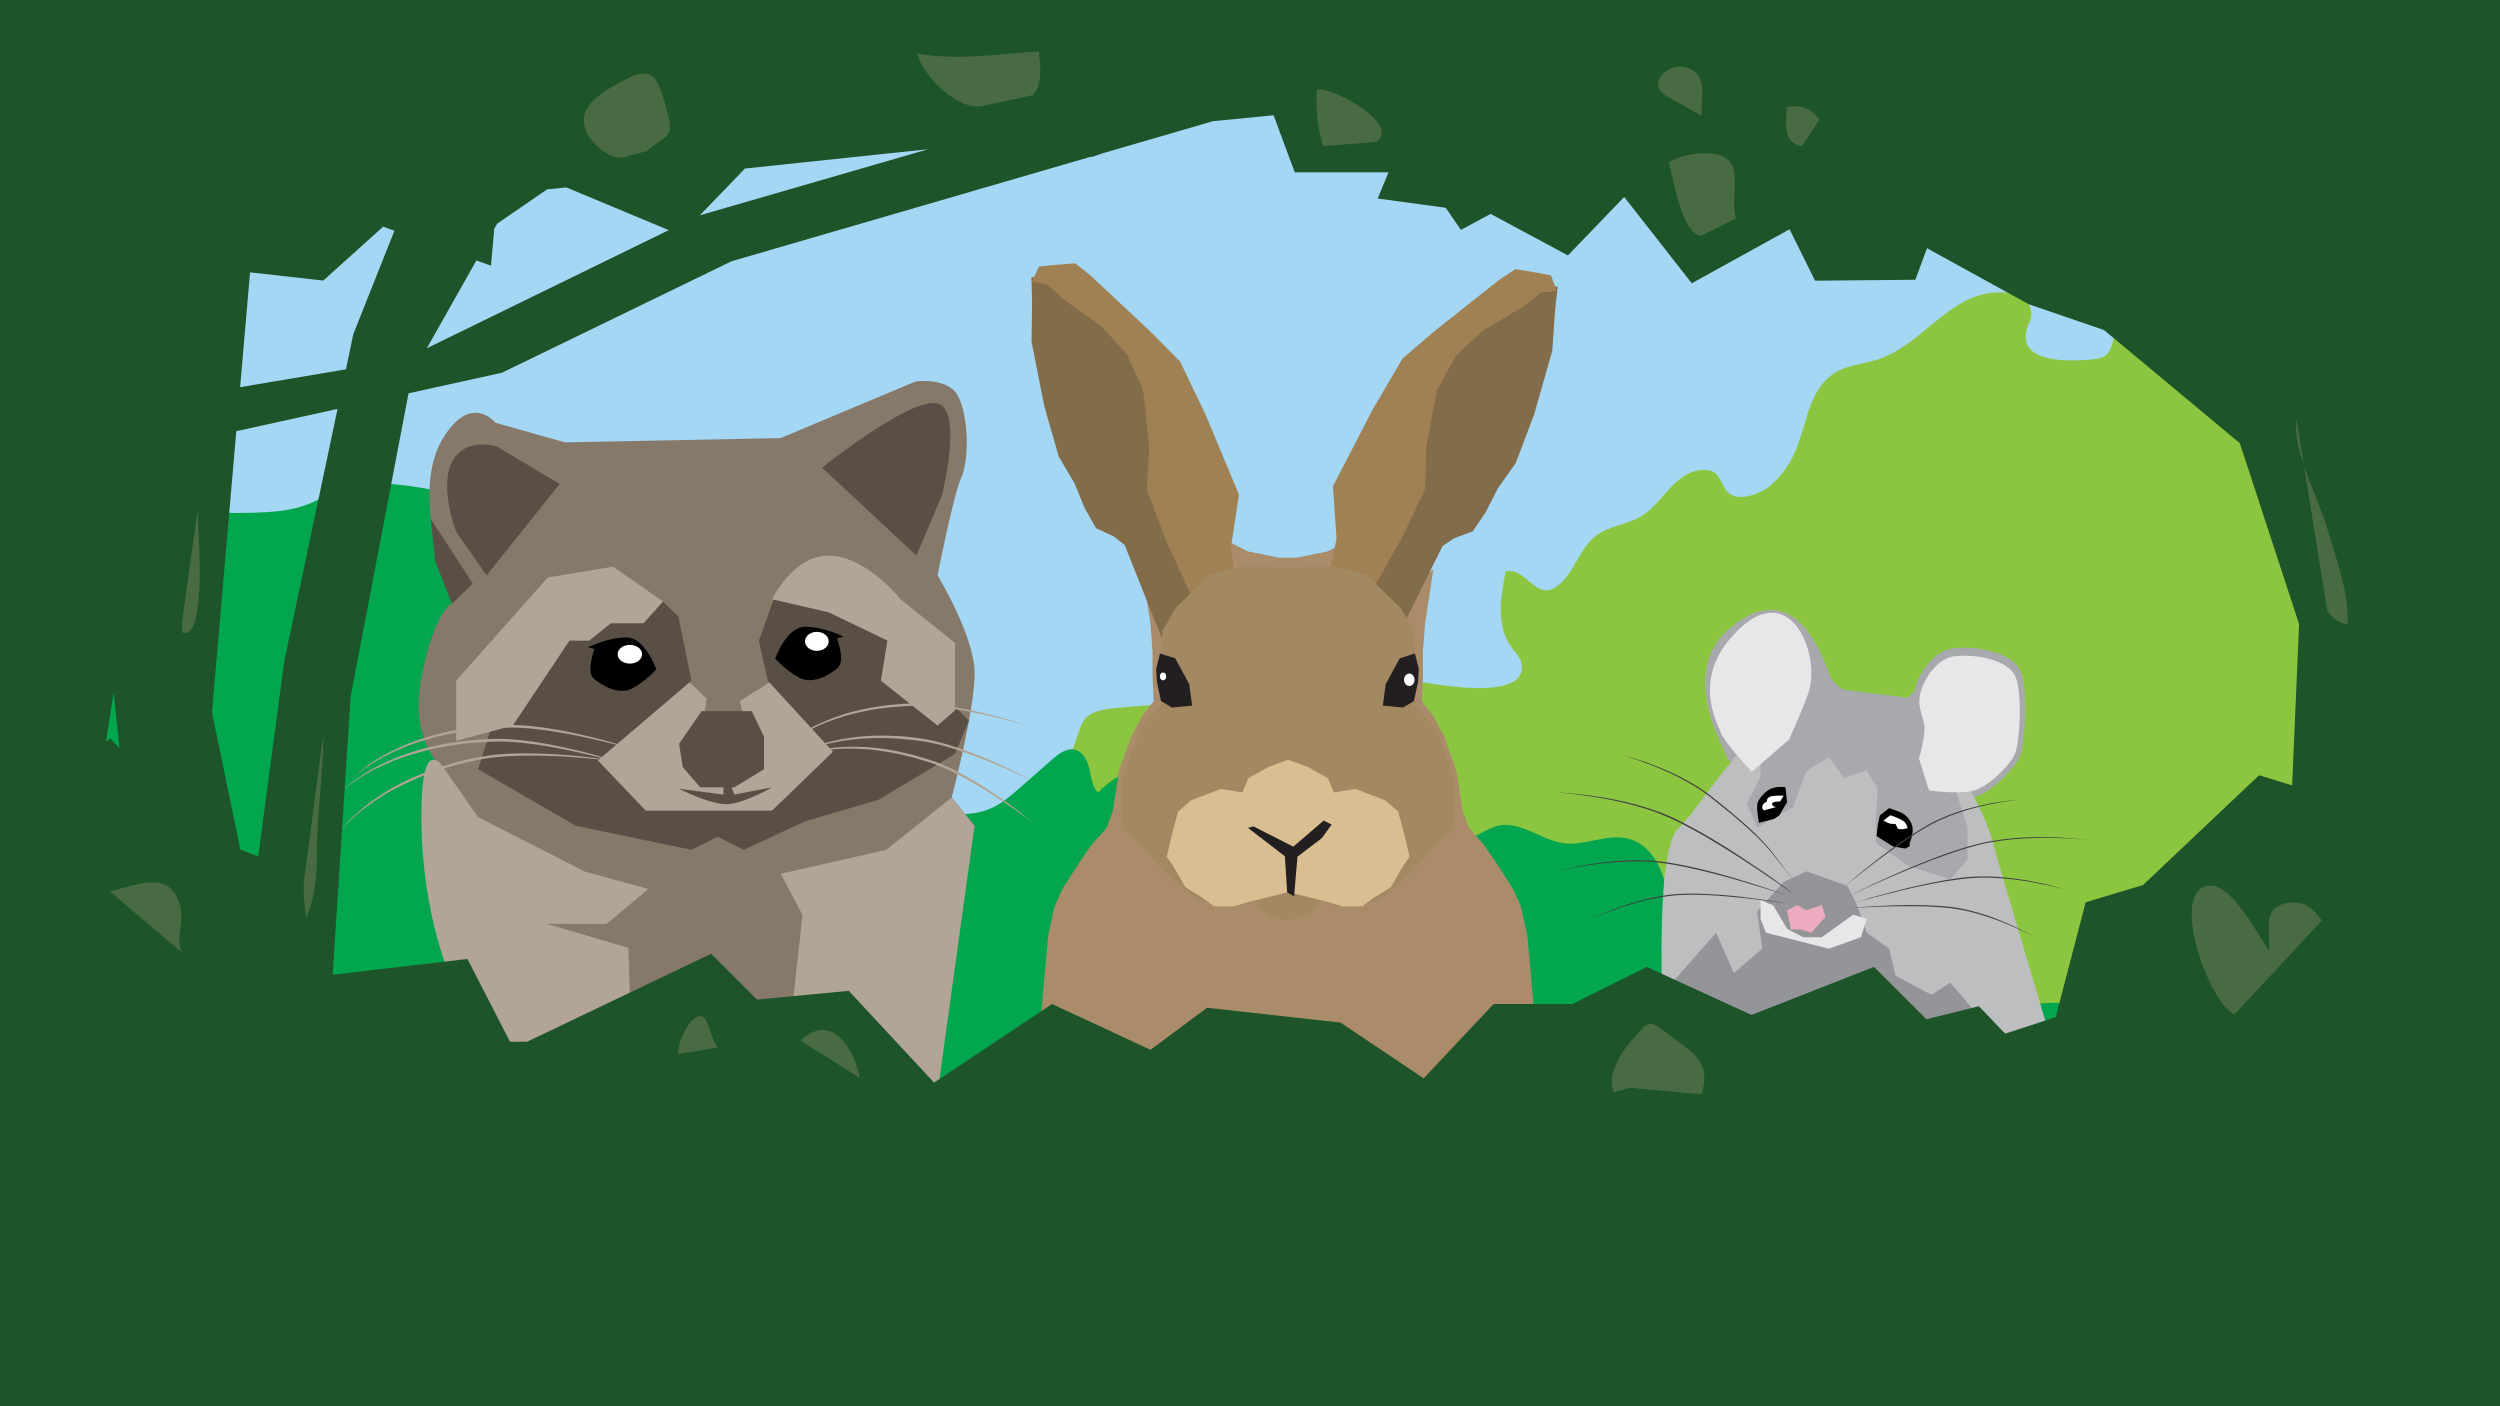 <?xml version="1.0" encoding="utf-8"?>
<!-- Generator: Adobe Illustrator 19.0.0, SVG Export Plug-In . SVG Version: 6.00 Build 0)  -->
<svg version="1.1" id="Layer_1" xmlns="http://www.w3.org/2000/svg" xmlns:xlink="http://www.w3.org/1999/xlink" x="0px" y="0px"
	 viewBox="0 0 1920 1080" enable-background="new 0 0 1920 1080" xml:space="preserve">
<rect x="0" y="0" width="1920" height="1080" fill="#333333" stroke="none"/>
<g id="bottom_x5F_forest">
	<rect id="XMLID_25_" x="66.245" y="43.071" fill="#A4D7F4" width="1806.4" height="976.5"/>
	<path id="XMLID_24_" fill="#8CC640" d="M824.145,797.871c-22.4-36.7-24.7-82.2-20.4-124.9c3.8-38.1,12.2-75.9,25.1-112
		c1.1-3.1,2.3-6.2,4.3-8.7c4.7-5.8,12.9-7.2,20.4-8.1c32.8-3.7,65.9-4.8,98.8-3c3.3-14.3,11.6-27.3,23.2-36.3
		c2.4-1.8,5.2-3.5,8.1-3.2c4.6,0.6,7.1,5.7,7.4,10.3s-0.8,9.3,0.3,13.7c6.8-10.4,21.2-11.9,33.6-11.5c13,0.5,25.9,1.9,38.7,4.2
		c14.2,2.6,111.7,26,104.8-9c-0.9-4.6-4.7-8.2-7.5-12c-12-16.2-8.6-38.7-4.6-58.5c15.5-3.6,23,22.6,38.6,12
		c13.9-9.5,17.5-29.3,30.9-39.5c10-7.6,23.7-8.3,34.5-14.8c8.6-5.2,14.8-13.6,21.6-21c6.8-7.4,15.4-14.3,25.5-14.7
		c15.2-0.7,12.7,11.6,20.6,18c8.3,6.8,24.9-0.2,31.6-6c18-15.6,21.8-32.4,28.4-54.4c3.8-12.6,10-25.3,21.2-32.2
		c9.2-5.7,20.5-6.6,30.9-9.6c35.6-10.2,56.4-51.8,95-52.2c6.3,0,12.9,0,18.1,3.5c6.1,4,8.5,12.8,5.4,19.4
		c-14.4,31.1,27.5,30.8,49.1,28.6c3-0.3,6.2-0.8,8.7-2.5c5.3-3.6,6-11,7.7-17.2c5.1-18.6,22.3-30.6,36.9-43.3
		c8.8-7.6,20.9-19.6,22.7-31.7c1.3-8.5-5.1-17.3,6.3-21.5c13-4.8,27.9-11.3,39.3-2c9.1,7.4,19.5,16.6,28,25.3
		c18.7,19,32.3,42.7,42.1,67.3c15.7,39.4,22.5,81.7,33.3,122.8c9.7,37.2,22.7,73.5,30.7,111.1c19.8,92.5,7.9,192-37.2,275.2
		s-124.3,148.3-215.9,171.7c-96.4,24.6-197.7,3.7-297.2,1.3c-48.4-1.2-96.9,1.2-145.2-3.7c-47.8-4.8-94.7-14.9-141.4-25.5
		c-42.9-9.7-84.5-19.7-124.1-39.5C871.545,848.271,842.145,827.471,824.145,797.871z"/>
	<path id="XMLID_23_" fill="#02A64F" d="M1598.945,771.371c12,1.1,37.4,5.9,36.2,21.9c-2.4,31.3-20.4,59.5-42.6,81.6
		c-20.4,20.3-47.9,33.6-67.1,54.7c-18,19.7-38.3,23.2-64.7,26.9c-345.2,48.8-698.3,41.5-1041.2-21.7c-37.7-6.9-75.7-14.7-110.2-31.2
		c-67.6-32.3-116.3-96.2-144.7-165.6S44.273,649.284,35.773,574.784c-4.1-35.9,73.673-127.912,75.773-163.912
		c0.3-4.6,0.8-9.5,3.9-12.8c3.5-3.7,9.1-4.3,14.1-4.5c21.5-0.9,43.1,0.9,64.6,0.2c14.9-0.4,30.1-1.4,43.9-7.1
		c11.4-4.6,21.6-12.4,33.6-14.8c5.3-1.1,10.7-1.1,16-0.9c24.3,0.8,48.5,5,71.7,12.4c2.4,0.7,4.8,1.6,6.5,3.3c3,3,3.1,7.9,2.8,12.2
		c-0.3,3.7-0.8,7.4-2.6,10.6c-1.9,3.3-5.3,5.8-7.1,9.2c-4.4,8.4,1.8,15.5,4.5,23s4.6,15.8,6.2,23.6c2,9.7-0.4,19.6-0.4,29.5
		c0,0.4,0,0.9,0.3,1.2c0.5,0.5,1.3,0.3,2,0.1c3.9-1.3,8.1-1.5,12.2-1.7c11.5-0.5,21.1-1.1,31.9-4.5c11.3-3.5,25-4.9,36.7-3
		c15.4,2.5,29.5,12.2,37.3,25.7c3.5,6.1,6.2,13.2,12.3,16.8c4.5,2.7,10.1,2.7,15.4,2.7c9,0,18.1-0.1,26.7-2.5
		c13.7-3.7,28-13.2,40.8-7.1c13.9,6.5,15.2,26.4,26.7,36.5c6.8,5.9,16.6,7.8,23.4,13.8c5.1,4.5,8.1,10.9,10.5,17.3
		c5.1,13.3,8.7,27.3,10.6,41.4c0.6,4.7,40.6-6.7,45.7-7c20.5-1.3,41.1,5,60.7-4.3c7.8-3.7,14.4-9.5,20.9-15.2
		c8.2-7.2,16.4-14.4,24.6-21.6c5-4.5,11.4-9.3,17.9-7.5c6.2,1.7,9.4,8.6,10.8,14.9s2.2,13.2,6.6,17.9c10.1-10.5,23.4-18,37.6-21.2
		c8.4-1.9,19.1-1.3,23.1,6.3c2.2,4.1,1.5,9.3,3.6,13.6c3.3,6.9,12.8,8.8,20.1,6.5c7.4-2.3,13.2-7.8,19.3-12.5
		c12.7-9.9,27.3-17.5,42.7-22.1c2.1,4.9,4.1,9.7,6.2,14.5c24.2-4.2,51.6-2.3,69.2,14.8c10.1,9.8,16,23.8,27.5,32
		c9,6.3,21,8.3,31.6,5.2c8.3-2.5,15.5-7.8,23.7-10.8c19.5-7.1,37.8,13.4,58.5,13c15.1-0.3,30.2-7.7,44.8-3.7
		c15.6,4.3,25.1,20.7,28,36.6c3,15.9,1.1,32.4,2.8,48.5c10.9,7.1,24.8-2.2,34.4-10.9c9.6-8.8,23.7-17.9,34.4-10.4
		c5.2,3.6,7.4,10.1,9.4,16.1c6.2,18.7,15.6,39.4,34.5,45.1c7.3,2.2,15.2,1.7,22.8,1.3c15.8-1,31.5-1.9,47.3-2.8
		c7.7-0.5,15.9-0.8,22.6,3c6.8,3.9,11,11.4,18,14.7c11.4,5.3,24.2-2.6,35.6-7.9C1559.945,768.771,1578.945,769.571,1598.945,771.371
		z"/>
</g>
<g id="raccoon">
	<path id="XMLID_541_" fill="#877969" d="M720.034,441.853c0,0,28.5,46.8,28.5,75.3c0,28.5-17.6,95.3-17.6,95.3l17.6,21.7
		l-34.809,195.589l-235.941,68.089c0,0-154.15-231.878-154.15-266.978s18.4-39.3,18.4-39.3s-28.4-19.2-18.4-71.1
		s23.4-56.9,23.4-56.9l-10-33.5c0,0-18.4-58.5,3.3-93.7c21.7-35.1,40.1-11.7,40.1-11.7l53.5,15.1l165.6-3.3l103.7-43.5
		c0,0,23.4-3.3,31.8,10c8.4,13.4,10,48.5,3.3,63.6C731.734,381.653,720.034,441.853,720.034,441.853z"/>
	<polygon id="XMLID_540_" fill="#B2A496" points="592.934,522.753 568.334,538.353 570.034,546.153 540.534,550.553 
		542.734,536.653 526.034,520.453 449.034,579.053 488.634,627.553 616.334,622.553 648.134,568.953 	"/>
	<polygon id="XMLID_539_" fill="#594F45" points="596.334,454.253 582.834,492.053 589.634,522.753 639.734,577.353 
		592.934,622.553 531.034,622.553 495.934,622.553 459.134,584.053 531.034,522.753 521.034,473.653 509.234,461.953 
		437.334,470.253 388.834,522.753 367.134,590.753 442.334,634.253 531.034,652.653 551.134,642.553 571.134,652.653 
		618.034,630.853 674.834,614.153 733.434,579.053 744.134,553.453 706.634,515.453 648.134,454.253 	"/>
	<path id="XMLID_538_" fill="#B2A496" d="M592.934,460.253c0,0,16.7-35.1,45.2-33.5s53.5,33.5,53.5,33.5l41.8,33.5v51.8l-13.4,11.7
		l-43.5-34.5l5-30.8l-45.2-21.7L592.934,460.253z"/>
	<polygon id="XMLID_537_" fill="#B2A496" points="509.234,461.953 494.234,478.653 469.134,478.653 452.434,492.053 
		437.334,492.053 393.834,557.253 350.334,568.953 350.334,522.753 420.634,443.553 470.834,435.153 	"/>
	<path id="XMLID_536_" fill="#594F45" d="M703.834,426.753l19.5-46.2c0,0,16.7-65.2-3.3-70.7c-20.1-5.5-88.7,49.3-88.7,49.3
		L703.834,426.753z"/>
	<path id="XMLID_535_" fill="#594F45" d="M429.834,371.653l-47.7-28.4c0,0-19.6-7.5-31.8,6.7c-15.6,18.2,0,58.5,0,58.5l23.4,33.5
		L429.834,371.653z"/>
	<polygon id="XMLID_534_" fill="#594F45" points="363.134,448.253 347.034,463.653 334.234,430.953 330.734,398.353 	"/>
	<polygon id="XMLID_533_" fill="#594F45" points="577.334,546.153 538.834,546.153 521.534,571.253 524.334,589.053 
		537.734,604.653 563.934,604.653 586.734,590.753 586.734,565.653 	"/>
	<path id="XMLID_532_" fill="#594F45" d="M592.934,604.653l-29,5.6l-3.3-8.9h-5v8.9l-34.1-4.5c0,0,25.6,13.4,39,11.7
		C573.934,615.753,592.934,604.653,592.934,604.653z"/>
	<path id="XMLID_531_" d="M504.034,513.953c0,0-8.6-24.4-23-24.4s-29.5,7.6-29.5,7.6l5,1.3c0,0-6.5,17.3-0.7,22.5
		s19.4,13.6,30.2,7.5C496.934,522.353,504.034,513.953,504.034,513.953z"/>
	<path id="XMLID_530_" fill="#FFFFFF" d="M474.334,502.453c0,4,4.2,7.2,9.4,7.2c5.2,0,9.4-3.2,9.4-7.2s-4.2-7.2-9.4-7.2
		S474.334,498.453,474.334,502.453z"/>
	<polygon id="XMLID_529_" fill="#B2A496" points="730.934,612.453 680.634,652.653 599.634,671.053 616.334,702.753 
		589.634,942.953 720.934,832.953 748.434,634.253 	"/>
	<path id="XMLID_528_" fill="#B2A496" d="M342.034,591.553l25.1,36l82,41.8l48.9,13.4l-32.2,26.8h-45.8l62.6,18.4l5.9,195.1
		l-141.5-170c0,0-22.6-48-23.4-122.1C322.834,556.753,342.034,591.553,342.034,591.553z"/>
	<path id="XMLID_527_" d="M595.334,505.753c0,0,8.6-24.4,23-24.4s29.5,7.6,29.5,7.6l-5,1.3c0,0,6.5,17.3,0.7,22.5
		s-19.4,13.6-30.2,7.5S595.334,505.753,595.334,505.753z"/>
	<ellipse id="XMLID_526_" fill="#FFFFFF" cx="627.334" cy="492.553" rx="9.1" ry="7.3"/>
	<g id="XMLID_554_">
		<path id="XMLID_525_" fill="#B2A496" d="M490.834,576.753c0,0-3.5-1-9.5-2.7c-6.1-1.7-14.8-3.9-25.3-6.3
			c-10.5-2.4-22.9-4.9-36.2-6.8c-6.7-0.9-13.6-1.7-20.6-2c-3.5-0.2-7.1-0.2-10.6-0.1c-3.5,0.2-7.2,0.3-10.7,0.5
			c-7.1,0.4-14.3,1.2-21.3,2.3s-13.8,2.4-20.3,4c-6.5,1.7-12.8,3.5-18.6,5.5c-5.8,2-11.2,4.3-16.1,6.6c-9.7,4.6-17.4,9.4-22.5,13.1
			c-2.5,1.9-4.5,3.4-5.7,4.5c-1.3,1.1-1.9,1.7-1.9,1.7s2.4-2.7,7.4-6.6c5-3.9,12.5-9,22.2-13.8s21.6-9.4,34.7-12.8
			c6.6-1.7,13.4-3.1,20.5-4.2c7-1.1,14.2-1.9,21.4-2.4c3.6-0.3,7.2-0.3,10.8-0.5c3.6-0.1,7.2,0,10.8,0.2c7.1,0.4,14.1,1.2,20.8,2.2
			c6.7,1,13.1,2.2,19.2,3.5s11.8,2.6,17,3.9c10.5,2.6,19.1,5.2,25.1,7.1S490.834,576.753,490.834,576.753z"/>
	</g>
	<g id="XMLID_552_">
		<path id="XMLID_524_" fill="#B2A496" d="M473.834,584.753c0,0-3.6-0.5-9.8-1.1c-6.3-0.7-15.2-1.5-26-2.3
			c-10.8-0.7-23.3-1.2-36.8-1c-6.7,0.1-13.7,0.5-20.7,1.2c-3.5,0.4-7,0.9-10.5,1.5c-3.5,0.7-7.1,1.4-10.5,2.2
			c-7,1.5-13.9,3.4-20.6,5.6c-6.7,2.1-13.3,4.5-19.4,7.2c-6.2,2.7-12,5.5-17.5,8.4c-5.4,2.9-10.4,6-14.8,9
			c-8.9,6.1-15.7,12-20.1,16.5c-2.2,2.2-3.9,4.1-5,5.4s-1.6,2-1.6,2s2-3,6.3-7.7c4.3-4.6,10.9-10.8,19.7-17.1s19.8-12.7,32.2-18.1
			c6.2-2.7,12.8-5.2,19.5-7.4c6.8-2.2,13.7-4.2,20.8-5.8c1.8-0.4,3.5-0.8,5.3-1.1s3.5-0.7,5.3-1c3.6-0.6,7.1-1.1,10.7-1.5
			c7.1-0.8,14.1-1,20.9-1.1s13.3,0.1,19.5,0.4s12,0.7,17.4,1.2c10.8,0.9,19.7,2.1,25.9,3
			C470.234,584.153,473.834,584.753,473.834,584.753z"/>
	</g>
	<g id="XMLID_550_">
		<path id="XMLID_523_" fill="#B2A496" d="M481.734,587.453c0,0-3.5-1-9.5-2.7c-6.1-1.7-14.8-3.9-25.3-6.3
			c-10.5-2.4-22.9-4.9-36.2-6.8c-6.7-0.9-13.6-1.7-20.6-2c-3.5-0.2-7.1-0.2-10.6-0.1c-3.5,0.2-7.2,0.3-10.7,0.5
			c-7.1,0.4-14.3,1.2-21.3,2.3s-13.8,2.4-20.3,4c-6.5,1.7-12.8,3.5-18.6,5.5s-11.2,4.3-16.1,6.6c-9.7,4.6-17.4,9.4-22.5,13.1
			c-2.5,1.9-4.5,3.4-5.7,4.5c-1.3,1.1-1.9,1.7-1.9,1.7s2.4-2.7,7.4-6.6c5-3.9,12.5-9,22.2-13.8s21.6-9.4,34.7-12.8
			c6.6-1.7,13.4-3.1,20.5-4.2c7-1.1,14.2-1.9,21.4-2.4c3.6-0.3,7.2-0.3,10.8-0.5c3.6-0.1,7.2,0,10.8,0.2c7.1,0.4,14.1,1.2,20.8,2.2
			c6.7,1,13.1,2.2,19.2,3.5s11.8,2.6,17,3.9c10.5,2.6,19.1,5.2,25.1,7.1C478.334,586.253,481.734,587.453,481.734,587.453z"/>
	</g>
	<g id="XMLID_548_">
		<path id="XMLID_522_" fill="#B2A496" d="M789.834,557.453c0,0-3-0.9-8.2-2.3c-5.3-1.4-12.8-3.3-21.9-5.4
			c-9.1-2.1-19.8-4.2-31.3-5.8c-5.8-0.8-11.7-1.5-17.8-1.8c-3-0.2-6.1-0.2-9.2-0.1c-3.1,0.1-6.2,0.2-9.3,0.5
			c-6.2,0.4-12.3,1-18.4,1.9c-6,0.9-11.9,2.1-17.6,3.5c-5.6,1.4-11,3-16,4.8s-9.7,3.7-13.9,5.7c-8.4,4-15,8-19.4,11.3
			c-4.4,3.2-6.6,5.4-6.6,5.4s2.1-2.3,6.4-5.7s10.8-7.8,19.2-12s18.6-8.2,30-11.1c5.7-1.5,11.6-2.7,17.7-3.6c6.1-1,12.3-1.7,18.5-2.1
			c3.1-0.3,6.2-0.3,9.3-0.4c3.1,0,6.2,0,9.3,0.2c6.2,0.3,12.2,1.1,18,1.9s11.4,1.9,16.6,3c5.2,1.1,10.2,2.3,14.7,3.4
			c9.1,2.3,16.5,4.5,21.7,6.1C786.934,556.353,789.834,557.453,789.834,557.453z"/>
	</g>
	<g id="XMLID_546_">
		<path id="XMLID_521_" fill="#B2A496" d="M792.134,599.453c0,0-2.8-1.4-7.7-3.7s-12-5.5-20.6-9.1s-18.8-7.5-29.8-11.1
			c-5.5-1.8-11.3-3.4-17.3-4.7c-3-0.7-6-1.2-9-1.7c-3-0.4-6.2-0.8-9.2-1.1c-6.1-0.7-12.3-1.1-18.4-1.2c-6.1-0.1-12.1,0-17.9,0.4
			c-5.8,0.5-11.4,1.1-16.6,2c-5.3,0.9-10.2,2-14.6,3.2c-9,2.5-16.2,5.4-21.1,7.8c-4.9,2.4-7.4,4.2-7.4,4.2s2.5-1.9,7.3-4.5
			s11.9-5.9,20.9-8.5c9-2.7,19.8-4.9,31.4-5.9c5.8-0.5,11.9-0.7,18.1-0.6c6.2,0.1,12.4,0.4,18.6,1.1c3.1,0.3,6.2,0.8,9.3,1.2
			c3.1,0.5,6.2,1.1,9.2,1.8c6,1.4,11.8,3.1,17.4,4.9s10.9,3.8,15.8,5.8c5,2,9.6,4,13.9,5.9c8.6,3.8,15.5,7.3,20.4,9.7
			C789.434,597.853,792.134,599.453,792.134,599.453z"/>
	</g>
	<g id="XMLID_544_">
		<path id="XMLID_120_" fill="#B2A496" d="M794.334,632.553c0,0-2.5-1.9-6.9-5.1s-10.8-7.7-18.5-12.8c-7.8-5.2-17-10.9-27.2-16.6
			c-5.1-2.8-10.4-5.5-16-8c-2.8-1.2-5.6-2.3-8.5-3.4c-2.9-0.9-5.9-2-8.8-2.8c-5.9-1.9-11.9-3.4-17.9-4.7s-11.9-2.3-17.6-3
			c-5.8-0.7-11.4-1.1-16.7-1.2c-5.3-0.1-10.4,0-15,0.4c-9.3,0.7-16.9,2.2-22.2,3.6c-5.3,1.4-8.1,2.7-8.1,2.7s2.8-1.4,8-3.1
			c5.2-1.6,12.8-3.5,22.2-4.4c9.3-0.9,20.3-1,32,0.3c5.8,0.6,11.8,1.6,17.8,2.9s12.1,2.8,18.1,4.6c3,0.9,5.9,1.9,8.9,2.9
			c2.9,1.1,5.8,2.2,8.6,3.5c5.6,2.5,11,5.3,16.1,8.2c5.1,2.8,9.9,5.8,14.4,8.7s8.7,5.7,12.5,8.4c7.7,5.3,13.8,10.1,18.1,13.5
			C791.934,630.553,794.334,632.553,794.334,632.553z"/>
	</g>
</g>
<g id="hare">
	<polygon id="XMLID_475_" fill="#AA8B6A" points="988.98,877.773 788.014,857.569 788.903,841.449 791.772,825.37 798.203,796.222 
		801.118,761.229 805.015,718.459 809.693,696.685 815.928,682.688 828.401,663.249 838.534,648.473 849.756,635.971 
		854.585,623.095 859.413,591.709 869.07,565.152 877.118,549.861 885.97,538.594 885.166,519.28 885.166,500.771 883.556,479.042 
		877.118,437.194 894.823,451.679 943.914,416.27 958.399,423.513 982.543,428.341 995.42,428.341 1019.562,423.513 
		1034.048,416.27 1083.138,451.679 1100.844,437.194 1094.406,479.042 1092.796,500.771 1092.796,519.28 1091.991,538.594 
		1100.844,549.861 1108.891,565.152 1118.548,591.709 1123.378,623.095 1128.206,635.971 1139.427,648.473 1149.561,663.249 
		1162.032,682.688 1168.27,696.685 1172.946,718.459 1176.844,761.229 1179.757,796.222 1186.187,825.37 1189.057,841.449 
		1189.945,857.569 	"/>
	<polygon id="XMLID_474_" fill="#A28961" points="959.206,687.479 970.472,700.356 980.933,705.989 987.373,706.794 995.42,705.184 
		1006.686,701.966 1017.148,689.089 988.981,673.799 	"/>
	<polygon id="XMLID_473_" fill="#826C4A" points="1196.306,220.266 1194.389,237.23 1192.116,269.503 1178.249,318.215 
		1164.052,355.667 1150.139,375.399 1141.005,393.38 1130.973,408.166 1116.635,413.418 1107.952,419.309 1072.98,489.575 
		1031.104,461.82 1038.063,397.207 1084.157,294.409 1157.362,237.512 1177.71,217.592 	"/>
	<polyline id="XMLID_472_" fill="#A08153" points="1020.888,441.212 1026.469,413.649 1023.68,373.475 1054.156,314.612 
		1077.154,275.293 1101.501,254.449 1151.07,215.154 1163.705,206.732 1180.691,209.453 1191.219,211.559 1195.595,223.508 
		1183.553,224.667 1170.967,234.697 1138.529,254.168 1118.157,273.283 1103.628,299.472 1095.274,343.999 1094.586,375.421 
		1077.148,412.161 1050.908,459.033 	"/>
	<polygon id="XMLID_471_" fill="#826C4A" points="792.117,213.031 792.631,230.095 792.239,262.445 802.048,312.134 
		813.114,350.628 825.354,371.438 832.976,390.11 841.757,405.673 855.614,412.087 863.783,418.673 892.85,491.581 936.869,467.368 
		935.253,402.401 897.781,296.156 829.508,233.424 810.87,211.898 	"/>
	<polyline id="XMLID_470_" fill="#A08153" points="948.748,447.669 945.455,419.742 951.542,379.934 926.016,318.762 
		906.333,277.681 883.785,254.904 837.62,211.66 825.722,202.227 808.569,203.541 797.903,204.773 792.557,216.32 804.464,218.467 
		816.182,229.5 846.907,251.574 865.636,272.302 877.959,299.6 882.618,344.663 880.716,376.034 895.07,414.086 917.362,462.959 	
		"/>
	<g id="XMLID_498_">
		<polyline id="XMLID_469_" fill="#A28961" points="989.277,685.339 974.302,689.409 952.522,695.873 932.259,696.028 
			919.912,690.593 896.116,671.725 875.257,648.33 862.739,637.206 861.156,622.451 862.07,599.879 867.603,579.445 878.293,556.35 
			884.7,549.781 895.023,537.172 891.237,505.974 892.861,484.292 902.923,466.795 929.257,441.407 952.637,435.124 
			989.277,435.596 1025.917,435.124 1049.297,441.407 1075.632,466.795 1085.694,484.292 1087.317,505.974 1083.531,537.172 
			1093.854,549.781 1100.26,556.35 1110.951,579.445 1116.483,599.879 1117.398,622.451 1115.815,637.206 1103.297,648.33 
			1082.438,671.725 1058.641,690.593 1046.294,696.028 1026.032,695.873 1004.252,689.409 989.277,685.339 		"/>
	</g>
	<polygon id="XMLID_468_" fill="#231F20" points="890.885,501.885 902.612,505.633 913.344,525.462 915.547,541.906 
		899.992,543.399 891.644,538.413 888.462,523.479 887.94,513.703 	"/>
	<g id="XMLID_426_">
		<polygon id="XMLID_467_" fill="#D9BE91" points="989.44,583.404 974.237,588.986 958.674,597.766 954.219,608.604 
			937.514,605.919 914.664,614.691 904.789,623.302 900.684,638.227 896.04,657.952 900.921,664.977 910.412,681.429 
			923.289,689.354 932.259,696.028 947.633,696.135 959.368,692.594 988.528,685.339 990.026,685.339 1019.186,692.594 
			1030.921,696.135 1046.294,696.028 1055.265,689.354 1068.141,681.429 1077.632,664.977 1082.513,657.952 1077.87,638.227 
			1073.763,623.302 1063.889,614.691 1041.04,605.919 1024.336,608.604 1019.879,597.766 1004.316,588.986 989.114,583.404 		"/>
	</g>
	<polygon id="XMLID_466_" fill="#231F20" points="958.455,635.803 986.782,657.608 988.528,685.339 993.856,688.366 
		996.469,657.885 1015.057,643.776 1022.712,633.298 1016.585,630.181 993.276,650.238 962.633,634.651 	"/>
	<polygon id="XMLID_465_" fill="#231F20" points="1086.673,501.885 1074.945,505.633 1064.214,525.462 1062.01,541.906 
		1077.564,543.399 1085.913,538.413 1089.096,523.479 1089.617,513.703 	"/>
	<ellipse id="XMLID_461_" fill="#FFFFFF" cx="1082.342" cy="522.067" rx="4.024" ry="4.785"/>
	<ellipse id="XMLID_460_" fill="#FFFFFF" cx="893.221" cy="519.475" rx="2.414" ry="3.001"/>
</g>
<g id="mouse">
	<path id="XMLID_570_" fill="#A7A9AC" d="M1426.991,533.3c0,0-17-1.7-22.6-16.6c-4.7-12.5-25.3-74.2-73.9-36c-42.2,33.1-8,91-5,98.9
		s16,17.1,16,17.1L1426.991,533.3z"/>
	<path id="XMLID_569_" fill="#A7A9AC" d="M1469.391,584.7c0,0,2-4.9,4.2-18s-2.2-15.6-3.8-28c-1.6-12.4,11.5-38.6,30.1-40.8
		s44.8,3.3,51.4,16.4c6.6,13.1,4.4,56.9,0,66.7s-22.1,27.8-35,31.3s-38.3,0-38.3,0L1469.391,584.7z"/>
	<path id="XMLID_568_" fill="#BCBEC0" d="M1278.391,807.6c0,0-9.9-152.9,10.8-171.6c20.7-18.7,69.9-113.5,132-104.7
		c62.2,8.9,101.5,86.9,108.4,112.6c6.9,25.6,48.3,163.7,48.3,163.7H1278.391z"/>
	<polygon id="XMLID_567_" fill="#939598" points="1278.391,808.6 1286.291,752.3 1317.991,716.3 1331.591,747.3 1353.391,728.6 
		1349.491,700 1369.891,677.3 1387.291,669.2 1418.691,680.3 1426.191,695.1 1433.591,716.3 1450.891,728.6 1455.691,749.3 
		1483.391,764.1 1497.691,754.6 1516.891,776.9 1524.791,808.6 	"/>
	<path id="XMLID_566_" fill="#A7A9AC" d="M1352.091,585.8v10.8l-10.6,20.8l8,18.2l27.5-15.8l10.3-27.6l17.2-10.7l11.9,16l17.2-6
		c0,0,5.7,10.8,7.6,11.9c1.8,1.1-0.6,23.1-0.6,23.1v20.8l24.5,17.6l32.7,10.4l13.2-15v-24.8l-8.8-28.1l2-4.1l-30.1-64.4l-11.8-3.4
		l-44.7-5.6l-28.7,0.4l-39.3,32.3v19.1"/>
	<path id="XMLID_565_" fill="#A7A9AC" d="M1440.491,537.4c0,0,13.8,3.9,21.7,0c7.9-3.9,20.4-21.1,20.4-21.1l13.8,1.8l-14,52.4
		l-41.9-21.7V537.4z"/>
	<path id="XMLID_564_" fill="#E6E7E8" d="M1373.991,568c0,0,10.7-23.7,14.8-35.7c9.9-28.8-12.8-86.5-52.2-50
		c-39.4,36.5-17.7,72.9-14.8,80.8c3,7.9,23.6,29.6,23.6,29.6L1373.991,568z"/>
	<path id="XMLID_563_" fill="#E6E7E8" d="M1473.691,582.3c0,0,1.8-4.4,3.8-16.2s-2-14.1-3.4-25.3c-1.5-11.2,10.3-34.8,27.1-36.8
		c16.8-2,40.4,3,46.3,14.8s3.9,51.2,0,60.1c-3.9,8.9-19.9,25-31.5,28.2s-34.5,0-34.5,0L1473.691,582.3z"/>
	<polygon id="XMLID_562_" fill="#ECABBF" points="1372.491,699.1 1380.391,695.1 1387.291,699.1 1399.091,695.1 1402.091,704 
		1391.091,716.3 1382.891,713.8 1375.491,713.8 	"/>
	<path id="XMLID_561_" d="M1350.791,631.9l11.8-3l3.8-2.6l6.1-10.2l-1.3-11.5c0,0-5.9-1-10.8,1s-9.7,8-10.5,10.8s-0.2,8,0,8.9
		C1349.991,626.1,1350.791,631.9,1350.791,631.9z"/>
	<path id="XMLID_560_" d="M1450.891,620.6l-7.2,5.7l-1.5,7.4l-1,8.4l12.6,8l9.5,1.6l3.3-1.8v-2.6c0,0,4.1-8,1.5-14.5
		c-2.6-6.4-7.8-8.9-9.7-9.5C1456.491,622.7,1450.891,620.6,1450.891,620.6z"/>
	<path id="XMLID_559_" fill="#FFFFFF" d="M1356.891,615.7c0,0-0.4-2.3,2.2-3.7s10.8-0.9,10.8-0.9l-2.8,4.5c0,0-6-0.3-6.1,1.7
		s2.9,2.6,2.9,2.6l-9.3,2.5c0,0-1.8-1.4-1-3.7C1354.391,616.4,1356.891,615.7,1356.891,615.7z"/>
	<path id="XMLID_558_" fill="#FFFFFF" d="M1446.391,630.2l5.4-4.1c0,0,9.9,3.2,11.5,5.9s2.2,3.6,1.2,4.1s-6.5,1.4-7.1,0
		s-1.7-3.3-1.7-3.3s-2.1,0-3.4-0.1C1451.091,632.7,1446.391,630.2,1446.391,630.2z"/>
	<polygon id="XMLID_557_" fill="#E6E7E8" points="1361.691,695.1 1372.491,713.3 1384.791,719.8 1399.091,719.8 1423.291,702.5 
		1433.591,705.7 1429.191,719.8 1404.491,728.6 1356.291,716.3 1352.091,705.7 1352.091,691.7 	"/>
	<path id="XMLID_556_" fill="#414042" d="M1414.391,682.7c0,0,1.8-1.6,5.1-4.4c3.3-2.8,7.9-6.7,13.6-11.3c2.9-2.3,6-4.7,9.3-7.3
		s6.8-5.2,10.5-7.9s7.6-5.4,11.5-8.1c2-1.4,4-2.7,6.1-4c2-1.3,4.1-2.6,6.2-3.9c2.1-1.2,4.2-2.5,6.4-3.6c2.1-1.1,4.3-2.3,6.5-3.2
		c4.4-2,8.8-3.7,13.1-5.2c8.7-3,17-4.9,24.2-6.4c7.2-1.4,13.3-2.2,17.5-2.7s6.7-0.6,6.7-0.6s-2.4,0.2-6.7,0.8
		c-4.2,0.6-10.2,1.6-17.4,3.1c-7.2,1.5-15.4,3.7-24,6.6c-4.3,1.5-8.7,3.2-13,5.2c-2.2,1-4.3,2.1-6.5,3.2c-2.1,1.2-4.2,2.4-6.3,3.6
		c-2.1,1.3-4.2,2.5-6.2,3.8s-4.1,2.6-6.1,4c-4,2.7-7.8,5.4-11.6,8.1c-3.7,2.7-7.3,5.3-10.6,7.8c-3.3,2.5-6.5,4.9-9.4,7.2
		c-5.8,4.5-10.5,8.3-13.9,11C1416.291,681.2,1414.391,682.7,1414.391,682.7z"/>
	<path id="XMLID_555_" fill="#414042" d="M1418.391,688.9c0,0,2.7-1.4,7.6-3.8c2.4-1.2,5.4-2.6,8.7-4.2c3.4-1.6,7.2-3.4,11.4-5.3
		c4.2-1.9,8.8-4,13.6-6.1c2.4-1,4.9-2.1,7.5-3.2c2.6-1.1,5.2-2.1,7.8-3.2c2.7-1.1,5.4-2.1,8.2-3.2c2.8-1,5.6-2.1,8.4-3.2
		c2.9-1,5.7-2,8.6-3c2.9-0.9,5.8-1.9,8.8-2.8c3-0.8,5.9-1.8,8.9-2.5c1.5-0.4,3-0.7,4.5-1.1c1.5-0.4,3-0.6,4.5-0.9
		c6-1.1,11.9-1.9,17.6-2.5c11.5-1.1,22.3-1.2,31.5-0.9s16.9,0.9,22.2,1.5c5.3,0.6,8.4,1,8.4,1s-3-0.4-8.4-0.9s-13-0.9-22.2-1.1
		c-9.2-0.2-20,0.1-31.4,1.2c-5.7,0.6-11.6,1.4-17.5,2.5c-1.5,0.3-3,0.6-4.4,0.9c-1.5,0.3-3,0.7-4.4,1.1c-3,0.7-5.9,1.7-8.8,2.5
		c-2.9,0.9-5.8,1.9-8.8,2.8c-2.9,1-5.8,2-8.6,3c-2.8,1.1-5.6,2.1-8.4,3.1c-2.8,1.1-5.5,2.1-8.2,3.2c-2.7,1.1-5.3,2.1-7.9,3.2
		c-2.6,1.1-5.1,2.1-7.5,3.1c-4.9,2.1-9.4,4-13.6,5.9c-8.4,3.7-15.4,6.9-20.3,9.2C1421.191,687.6,1418.391,688.9,1418.391,688.9z"/>
	<path id="XMLID_553_" fill="#414042" d="M1421.691,694.1c0,0,2.5-0.8,7-2.2c2.2-0.7,4.9-1.5,8-2.4s6.6-1.9,10.5-2.9
		c3.8-1,8-2.1,12.4-3.2c2.2-0.5,4.5-1.1,6.8-1.7c2.3-0.5,4.7-1.1,7.1-1.6s4.9-1,7.4-1.6c2.5-0.5,5.1-1,7.6-1.5
		c2.6-0.5,5.2-0.9,7.8-1.4c2.6-0.4,5.2-0.8,7.9-1.2c2.6-0.3,5.3-0.7,7.9-0.9s5.3-0.3,7.9-0.4c5.2-0.1,10.4,0.1,15.4,0.4
		c9.9,0.7,19.1,2.2,26.9,3.7s14.2,3.2,18.7,4.5s7,2.1,7,2.1s-2.5-0.8-7-1.9c-4.5-1.2-11-2.6-18.8-4.1c-7.8-1.4-17-2.8-26.9-3.4
		c-4.9-0.3-10.1-0.5-15.3-0.3c-2.6,0.1-5.2,0.2-7.8,0.4c-2.6,0.2-5.2,0.6-7.9,0.9c-2.6,0.3-5.2,0.7-7.8,1.1
		c-2.6,0.4-5.2,0.9-7.8,1.3c-2.6,0.5-5.1,1-7.6,1.5s-5,1-7.4,1.5s-4.8,1.1-7.1,1.6c-2.3,0.5-4.6,1.1-6.8,1.6
		c-4.4,1.1-8.6,2.1-12.5,3.1c-7.7,2-14.1,3.7-18.6,4.9C1424.191,693.4,1421.691,694.1,1421.691,694.1z"/>
	<path id="XMLID_551_" fill="#414042" d="M1379.091,678.1c0,0-0.4-0.5-1.2-1.5c-0.8-1-2-2.3-3.5-4.2c-1.5-1.8-3.2-4-5.2-6.6
		s-4.2-5.5-6.7-8.6s-5.3-6.4-8.4-9.7c-3.2-3.3-6.6-6.7-10.3-10c-1.8-1.7-3.7-3.4-5.7-5.1c-1.9-1.7-3.9-3.4-5.9-5.1
		c-2-1.7-4-3.4-6.1-5c-2-1.7-4.1-3.4-6.2-5c-2.1-1.7-4.2-3.3-6.2-5c-2.1-1.6-4.2-3.2-6.4-4.7c-4.3-3-8.7-5.6-13.1-8
		c-8.8-4.8-17.3-8.6-24.7-11.5c-7.4-2.9-13.7-5.1-18.2-6.5c-4.4-1.4-7-2.1-7-2.1s2.6,0.6,7.1,1.9c4.5,1.3,10.9,3.3,18.3,6.1
		c7.5,2.9,16.1,6.5,24.9,11.3c4.4,2.4,8.9,5,13.2,8c2.2,1.5,4.3,3,6.4,4.7c2.1,1.6,4.2,3.3,6.3,5c2.1,1.7,4.1,3.4,6.2,5
		c2.1,1.7,4.1,3.4,6.1,5.1c2,1.7,4,3.4,5.9,5.1c1.9,1.7,3.8,3.4,5.7,5.1c3.7,3.4,7.1,6.8,10.2,10.2s5.9,6.7,8.3,9.9
		c2.5,3.2,4.6,6.1,6.5,8.7c1.9,2.6,3.6,4.9,5.1,6.7c1.4,1.9,2.6,3.3,3.4,4.2C1378.691,677.6,1379.091,678.1,1379.091,678.1z"/>
	<path id="XMLID_549_" fill="#414042" d="M1378.691,687.6c0,0-2.6-1.9-7.2-5.1c-4.6-3.2-11.3-7.8-19.3-13.2c-4-2.7-8.4-5.6-13-8.6
		c-2.3-1.5-4.7-3-7.2-4.6c-2.5-1.5-5-3.1-7.5-4.7c-2.6-1.6-5.2-3.2-7.9-4.8c-2.7-1.6-5.4-3.2-8.1-4.8c-2.8-1.5-5.6-3.1-8.4-4.7
		c-2.8-1.5-5.7-3-8.5-4.5c-2.9-1.4-5.8-2.9-8.7-4.2c-1.5-0.7-2.9-1.3-4.4-1.9c-1.5-0.6-2.9-1.2-4.4-1.8c-5.9-2.3-11.9-4.2-17.7-5.8
		c-11.6-3.2-22.7-5.4-32.3-6.9c-9.5-1.5-17.6-2.4-23.2-2.9s-8.8-0.6-8.8-0.6s3.2,0.1,8.9,0.4c5.6,0.4,13.7,1.1,23.3,2.5
		s20.7,3.4,32.4,6.6c5.8,1.6,11.8,3.5,17.8,5.7c1.5,0.6,3,1.1,4.5,1.8c1.5,0.6,3,1.2,4.4,1.9c2.9,1.3,5.8,2.8,8.7,4.2
		c2.9,1.5,5.7,3,8.6,4.5c2.8,1.6,5.6,3.1,8.4,4.7c2.7,1.6,5.5,3.2,8.1,4.8c2.7,1.6,5.3,3.2,7.9,4.8s5.1,3.2,7.5,4.8s4.8,3.1,7.1,4.7
		c4.6,3.1,9,6,13,8.7s7.6,5.3,10.8,7.6c3.2,2.3,6,4.3,8.3,6C1376.091,685.6,1378.691,687.6,1378.691,687.6z"/>
	<path id="XMLID_547_" fill="#414042" d="M1372.691,687.9c0,0-2.7-0.9-7.4-2.5c-4.7-1.5-11.5-3.7-19.6-6.1
		c-4.1-1.2-8.5-2.5-13.2-3.9c-2.3-0.7-4.8-1.3-7.2-2c-2.5-0.7-5-1.3-7.6-2s-5.2-1.3-7.8-2c-2.7-0.6-5.3-1.3-8.1-1.9
		c-2.7-0.6-5.5-1.2-8.2-1.8c-2.8-0.5-5.5-1.1-8.3-1.6c-2.8-0.4-5.6-1-8.4-1.3c-1.4-0.2-2.8-0.3-4.2-0.5c-1.4-0.2-2.8-0.2-4.2-0.4
		c-5.5-0.4-11-0.5-16.3-0.3c-10.6,0.3-20.5,1.2-28.9,2.4s-15.4,2.5-20.2,3.5c-4.9,1-7.6,1.7-7.6,1.7s2.7-0.8,7.6-1.9
		c4.8-1.1,11.8-2.6,20.2-3.9c8.4-1.3,18.3-2.4,28.9-2.7c5.3-0.2,10.8-0.1,16.4,0.3c2.8,0.2,5.6,0.4,8.4,0.8c2.8,0.3,5.6,0.9,8.4,1.3
		c2.8,0.5,5.6,1.1,8.4,1.6c2.8,0.6,5.5,1.2,8.2,1.8c2.7,0.7,5.4,1.3,8.1,1.9c2.6,0.7,5.3,1.4,7.8,2c2.6,0.7,5.1,1.4,7.6,2.1
		c2.5,0.7,4.9,1.4,7.2,2.1c4.7,1.4,9.1,2.7,13.1,4c4.1,1.3,7.8,2.5,11,3.6c3.3,1.1,6.1,2.1,8.5,2.9
		C1369.991,687,1372.691,687.9,1372.691,687.9z"/>
	<path id="XMLID_545_" fill="#414042" d="M1417.691,697.7c0,0,2.3-0.2,6.4-0.6c4.1-0.3,9.9-0.8,16.8-1.2c3.5-0.2,7.3-0.4,11.3-0.5
		c2-0.1,4.1-0.1,6.2-0.2c2.1,0,4.2-0.1,6.4-0.1c2.2,0,4.4,0,6.6,0s4.5,0.1,6.8,0.1c2.3,0.1,4.6,0.2,6.9,0.3s4.6,0.3,7,0.4
		c2.3,0.2,4.6,0.4,7,0.7c2.3,0.3,4.6,0.7,6.9,1.1c4.5,0.9,8.9,2,13.1,3.2c8.4,2.4,16,5.4,22.4,8.2s11.6,5.4,15.2,7.3
		c3.6,1.9,5.6,3.1,5.6,3.1s-2-1.1-5.7-2.9c-3.6-1.8-8.9-4.3-15.3-6.9c-6.4-2.7-14.1-5.5-22.4-7.9c-4.2-1.2-8.5-2.3-13-3.1
		c-2.3-0.4-4.5-0.8-6.8-1.1s-4.6-0.5-6.9-0.7s-4.6-0.3-6.9-0.5c-2.3-0.1-4.6-0.2-6.9-0.3c-2.3,0-4.6-0.1-6.8-0.1c-2.2,0-4.5,0-6.6,0
		c-2.2,0-4.3,0-6.4,0s-4.1,0.1-6.1,0.1c-4,0.1-7.8,0.2-11.3,0.3c-7,0.3-12.8,0.6-16.8,0.8
		C1419.991,697.6,1417.691,697.7,1417.691,697.7z"/>
	<path id="XMLID_543_" fill="#414042" d="M1373.091,694.1c0,0-2.4-0.4-6.6-1s-10.1-1.4-17.3-2.3c-3.6-0.4-7.5-0.9-11.6-1.3
		c-4.1-0.4-8.5-0.8-13-1.2c-2.3-0.2-4.5-0.3-6.9-0.5c-2.3-0.1-4.7-0.3-7-0.4c-2.4-0.1-4.8-0.2-7.1-0.2c-2.4,0-4.8-0.1-7.2,0
		c-4.8,0-9.6,0.3-14.3,0.9c-4.7,0.6-9.3,1.4-13.7,2.3c-8.8,1.9-16.9,4.3-23.7,6.6c-6.8,2.3-12.5,4.5-16.4,6.1s-6.1,2.6-6.1,2.6
		s2.2-1.1,6-2.8c3.9-1.7,9.4-4,16.3-6.4c6.8-2.4,14.9-4.9,23.7-6.9c4.4-1,9-1.8,13.8-2.4c4.7-0.6,9.6-0.9,14.4-0.9
		c2.4-0.1,4.8,0,7.2,0c2.4,0.1,4.8,0.2,7.2,0.3c2.4,0.1,4.7,0.3,7,0.4c2.3,0.2,4.6,0.4,6.9,0.5c2.3,0.2,4.5,0.4,6.6,0.6
		c2.2,0.2,4.3,0.5,6.3,0.7c4.1,0.5,8,1,11.6,1.5s6.9,1,9.8,1.4c2.9,0.5,5.4,0.9,7.5,1.2
		C1370.691,693.7,1373.091,694.1,1373.091,694.1z"/>
</g>
<g id="top_x5F_forest">
	<path id="XMLID_30_" fill="#1E542A" d="M0,0v1080h1920V0H0z M572.109,129.437l140.651-14.836l-175.326,50.777L572.109,129.437z
		 M365.877,200.014l11.198,4.057l2.517-28.359l2.202-3.901l38.3-26.339l14.761-1.557l78.744,32.831l-185.788,90.717L365.877,200.014
		z M192.049,209.168l56.226,6.303l46-41.4l8.636,3.129l-31.536,79.371l-5.716,27.074l-81.25,13.702L192.049,209.168z
		 M84.775,567.071l-3.333,2.312l5.874-37.764l4.433,43.164L84.775,567.071z M198.307,657.732l-13.682-5.254l-21.85-105.407
		l18.706-215.918l77.76-17.108l-40.965,194.026L198.307,657.732z M1760.356,603.191l-25.381-7.82l-89.1,84.3l-44.1,13.3l-23,88.2
		l-38.803,12.672l-20.197-21.072l-40.3,10l-40.3-40.2l-94,36.9l-80.5-36.9l-57.1,28.5h-60.5l-53.7,57.1l-63.8-42.8l-102.6-11.4
		l-43.4,32.3l-75.6-35.2l-90.6,60.4l-65.5-70.5l-70.5,6.7l-35.2-35.2l-141.433,67.6h-13.067l-32.7-63.6l-103.498,12.136
		l13.798-213.736l44.495-232.824l71.705-15.776l176.3-85.6l276.252-80.385l0.248,0.385l7.744-2.71l85.587-24.904l46.49-4.52
		l16.279,43.834h71.992l-8.292,20.1l52.254,7.112l11.646,16.988l22.799-12.3h0.001l59.4,31.9l43.2-44.9l51.9,66.3l75.1-41.5
		l19.6,39.5l77-0.7l8.967-24.238l78.134,43.038l57.8,19.8l104.3,86.9l45.5,138.9L1760.356,603.191z"/>
	<path id="XMLID_15_" fill="#496B44" d="M478.575,120.971c-11.8,1.6-27.8-13.2-29.9-25.2c-3.1-17.5,18.9-27.8,32.9-35.3
		c21.7-11.6,24.9,3.5,30.9,25.6c6,22.1-1.8,16.8-15.5,29.9"/>
	<path id="XMLID_14_" fill="#496B44" d="M754.775,81.371c-18.7,4.1-46.1-22.7-50.3-40.1c33.1,5.3,60.1,0.3,93.3-1.8
		c1.3,10.8,3,25.1-4.4,33.5"/>
	<path id="XMLID_13_" fill="#496B44" d="M1016.175,112.271c-4.2-13.7-5.9-29.1-4.8-43.5c14.3-2,65.6,28.8,45.1,40.2"/>
	<path id="XMLID_12_" fill="#496B44" d="M1306.575,181.071c-15.6-2.2-20.4-41.3-25-56.2c8.9-6.8,35.6-10.8,45.1-2.6
		c11.5,9.8,1.4,32.9,6.8,45.4"/>
	<path id="XMLID_11_" fill="#496B44" d="M1383.775,112.271c-15.1-2.8-11.9-18.2-11.6-30c10.3-2,20,0.7,25,9.8"/>
	<path id="XMLID_10_" fill="#496B44" d="M1279.775,73.671c-16.4-10,2.2-26.8,16.8-21.4c14.8,5.5,10.1,22.3,10.1,36.6"/>
	<path id="XMLID_9_" fill="#496B44" d="M248.375,563.571c-0.1,30.5-5,59.9-5,90.6c0,18.6-1.2,34-8,50.5c-1.8-8.9-2.3-17.7-2.1-26.9"
		/>
	<path id="XMLID_8_" fill="#496B44" d="M151.775,392.171c0,12.2,8,98.6-11.5,93.8c-0.3-2.8-0.9-7-0.3-9.8"/>
	<path id="XMLID_7_" fill="#496B44" d="M1763.675,321.871c-3.3,24.2,16.8,60.3,23.7,84.2c6,20.6,17.6,51.9,15.4,73.3
		c-7-0.9-11.8-5.1-15.4-10.2"/>
	<path id="XMLID_6_" fill="#496B44" d="M1715.975,779.171c-20-9.1-51.6-98.2-18.1-99.1c16.1-0.4,36.1,37.2,44.7,50.3
		c1.1-18.4-5.2-33,13.7-36.8c12.6-2.5,20.3,4.2,26.9,13.4"/>
	<path id="XMLID_5_" fill="#496B44" d="M1251.375,835.371c-3.1,1.7-8.4,1.9-11.9,3.8c-6.3-13.8,6.3-32.1,15.7-42.5
		c11.2-12.5,11-14.2,25.4-2.9c18.3,14.5,34.1,19.9,26.3,46.6"/>
	<path id="XMLID_4_" fill="#496B44" d="M521.075,809.471c-1.5-7.1,9-32.1,18.5-28.7c4.3,1.6,6.9,18.6,11.7,23.7"/>
	<path id="XMLID_3_" fill="#496B44" d="M614.875,799.271c23.4-22.6,41.5,5.9,45.3,28.5"/>
	<path id="XMLID_2_" fill="#496B44" d="M84.375,684.571c22.4-5.3,45.9-16.7,53.8,10.6c3.6,12.2-3.6,25.5,1.6,36.4"/>
</g>
</svg>
